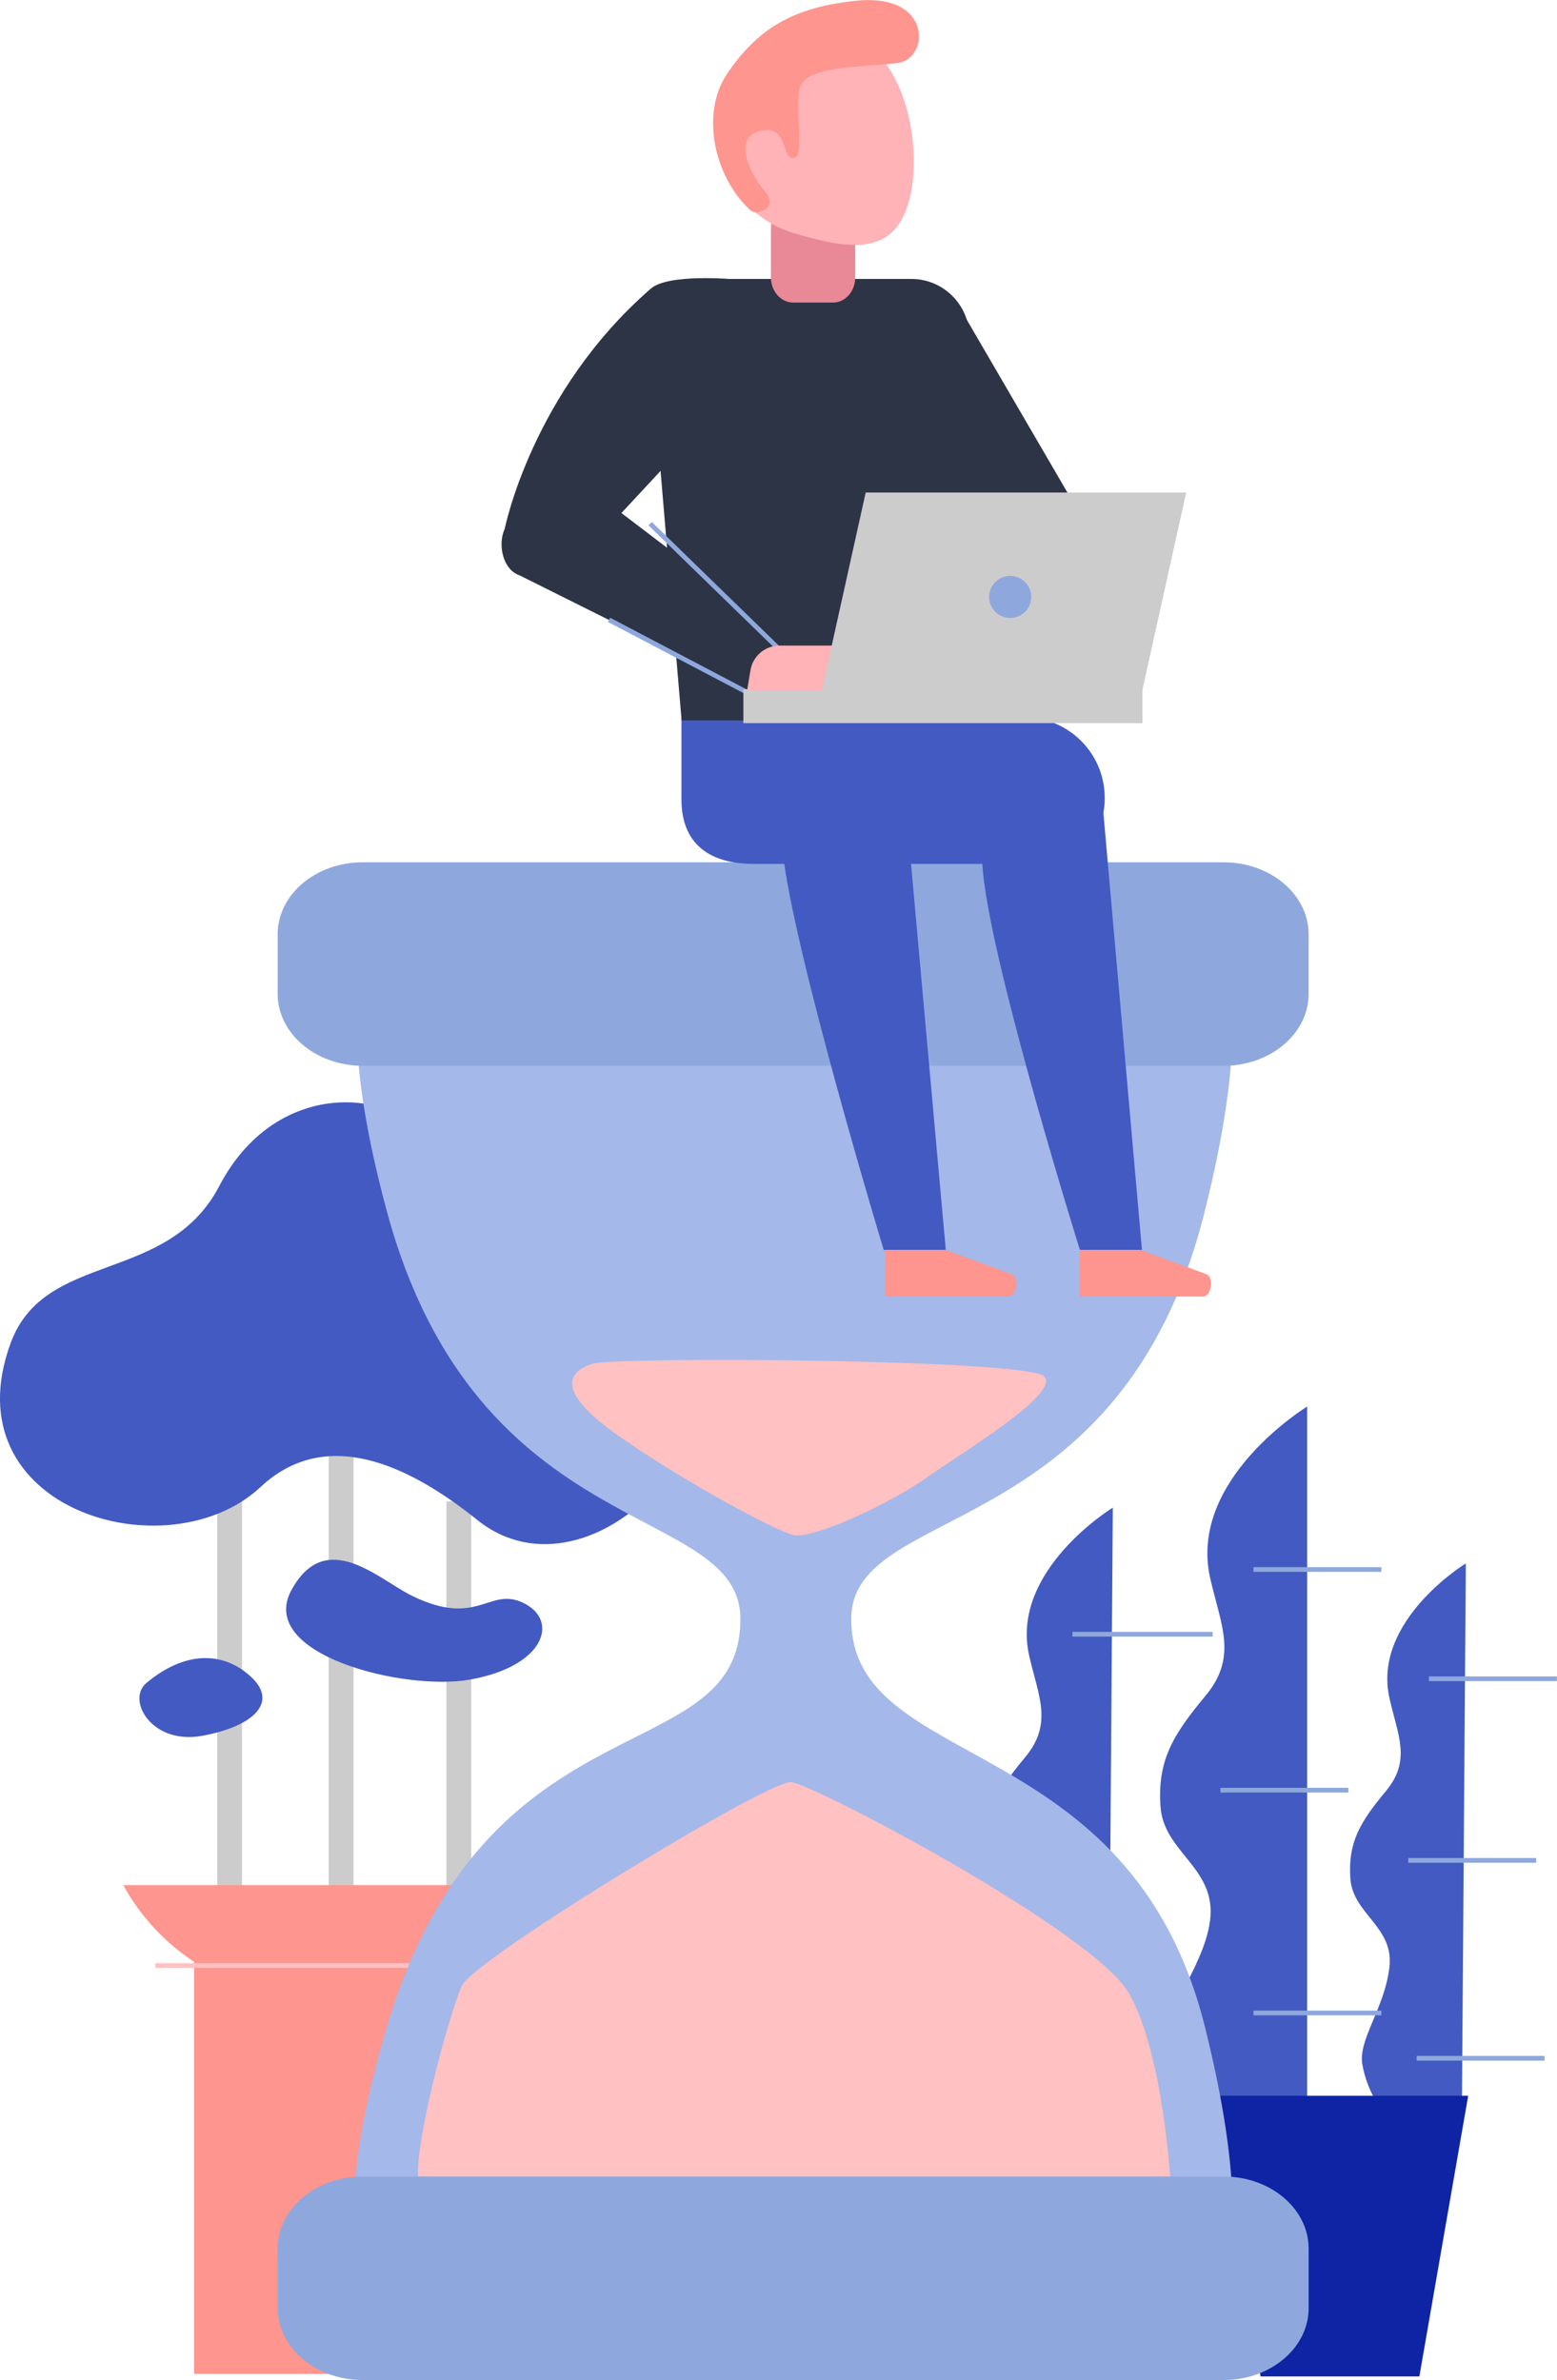 <svg width="295" height="451" viewBox="0 0 295 451" fill="none" xmlns="http://www.w3.org/2000/svg">
<g clip-path="url(#clip0)">
<path d="M66.977 264.581H62.28V378.31H66.977V264.581Z" fill="#CCCCCC"/>
<path d="M45.855 276.303H41.158V390.032H45.855V276.303Z" fill="#CCCCCC"/>
<path d="M89.279 284.511H84.582V398.24H89.279V284.511Z" fill="#CCCCCC"/>
<path d="M95.344 357.224H23.364C26.573 363.097 31.199 368.074 36.769 371.753V449.844H81.939V371.753C87.509 368.074 92.134 363.097 95.344 357.224Z" fill="#FE958E"/>
<path d="M116.843 372.012H29.429V372.909H116.843V372.012Z" fill="#FFC1C1"/>
<path d="M276.993 398.263L277.725 296.256C277.725 296.256 259.954 307.106 263.258 321.799C264.839 328.851 267.459 333.568 262.55 339.441C257.665 345.314 255.375 349.135 255.847 355.975C256.343 362.814 264.225 365.079 263.234 372.909C262.267 380.739 257.24 386.541 258.137 391.305C260.166 402.178 269.394 406.471 269.394 406.471L276.993 398.263Z" fill="#425AC2"/>
<path d="M294.976 317.672H270.739V318.568H294.976V317.672Z" fill="#8EA8DD"/>
<path d="M291.059 352.083H266.822V352.979H291.059V352.083Z" fill="#8EA8DD"/>
<path d="M292.64 389.584H268.403V390.48H292.64V389.584Z" fill="#8EA8DD"/>
<path d="M87.32 222.764C79.107 205.169 53.053 202.693 41.56 224.722C31.789 243.472 8.567 236.892 2.053 254.416C-9.676 286.067 31.789 298.214 49.371 281.775C61.502 270.43 76.936 277.176 90.435 288.025C112.336 305.62 146.367 268.095 124.844 250.501C108.159 236.868 97.444 244.439 87.32 222.764Z" fill="#425AC2"/>
<path d="M210.04 397.461L210.842 285.69C210.842 285.69 191.372 297.577 194.983 313.686C196.73 321.398 199.585 326.587 194.204 333.026C188.847 339.465 186.346 343.64 186.865 351.14C187.408 358.64 196.045 361.116 194.96 369.701C193.898 378.286 188.399 384.631 189.366 389.843C191.585 401.754 201.709 406.471 201.709 406.471L210.04 397.461Z" fill="#425AC2"/>
<path d="M229.77 309.228H203.196V310.125H229.77V309.228Z" fill="#8EA8DD"/>
<path d="M227.197 388.027H200.624V388.923H227.197V388.027Z" fill="#8EA8DD"/>
<path d="M247.658 400.244V266.539C247.658 266.539 225.097 280.312 229.274 298.968C231.28 307.907 234.608 313.922 228.377 321.375C222.17 328.828 219.268 333.663 219.881 342.366C220.495 351.069 230.501 353.922 229.274 363.852C228.023 373.781 218.442 382.862 222.784 387.201C227.126 391.541 237.086 406.447 237.086 406.447L247.658 400.244Z" fill="#425AC2"/>
<path d="M229.557 397.131H278.173L268.922 450.316H238.832L229.557 397.131Z" fill="#0E24A5"/>
<path d="M161.283 306.799C161.283 284.487 212.4 293.072 228.259 229.557C241.098 178.259 226.56 172.928 226.56 172.928H166.026H135.535H75.025C75.025 172.928 59.496 178.518 73.302 229.557C90.483 293.072 140.279 284.487 140.279 306.799C140.279 335.974 92.182 320.526 73.302 384.041C58.221 434.726 75.025 440.67 75.025 440.67H135.535H166.05H226.56C226.56 440.67 241.098 435.339 228.283 384.041C214.123 327.389 161.283 335.974 161.283 306.799Z" fill="#A4B8EA"/>
<path d="M231.846 201.962H68.723C59.826 201.962 52.605 195.853 52.605 188.306V177.056C52.605 169.508 59.826 163.4 68.723 163.4H231.823C240.72 163.4 247.942 169.508 247.942 177.056V188.306C247.965 195.83 240.744 201.962 231.846 201.962Z" fill="#8EA8DD"/>
<path d="M194.039 135.923H129.115V151.489C129.115 159.909 134.402 163.706 142.851 163.706H192.505C200.93 163.706 209.308 159.909 209.308 151.489V151.183C209.308 142.763 202.464 135.923 194.039 135.923Z" fill="#425AC2"/>
<path d="M208.624 149.131L216.365 236.868H204.612C204.612 236.868 188.139 184.202 186.251 165.405C184.363 146.607 195.667 144.649 195.667 144.649L208.624 149.131Z" fill="#425AC2"/>
<path d="M171.194 147.951L179.195 236.868H167.442C167.442 236.868 150.143 179.792 148.255 160.994C146.367 142.196 158.497 144.649 158.497 144.649L171.194 147.951Z" fill="#425AC2"/>
<path d="M216.105 236.868H204.588V245.689H227.952C229.486 245.689 230.029 242.222 228.684 241.491L216.105 236.868Z" fill="#FE958E"/>
<path d="M179.195 236.868H167.678V245.689H191.042C192.576 245.689 193.119 242.222 191.774 241.491L179.195 236.868Z" fill="#FE958E"/>
<path d="M129.139 136.513H177.59L183.631 64.789C184.174 58.374 179.1 52.855 172.657 52.855H134.071C127.629 52.855 122.555 58.374 123.097 64.789L129.139 136.513Z" fill="#2D3446"/>
<path d="M150.285 57.336H157.813C160.15 57.336 162.038 55.214 162.038 52.572V43.303C162.038 40.661 160.15 38.539 157.813 38.539H150.285C147.948 38.539 146.06 40.661 146.06 43.303V52.572C146.06 55.19 147.948 57.336 150.285 57.336Z" fill="#E98896"/>
<path d="M172.115 38.515C169.094 48.728 160.551 47.171 150.308 44.152C140.089 41.133 134.237 30.402 137.257 20.166C140.278 9.953 151.016 4.104 161.259 7.123C171.477 10.165 175.135 28.303 172.115 38.515Z" fill="#FFB3B6"/>
<path d="M182.499 59.435L205.509 98.941L187.62 106.535L173.365 83.162L182.499 59.435Z" fill="#2D3446"/>
<path d="M123.31 54.695C100.772 74.27 95.627 100.214 95.627 100.214C94.235 103.21 95.297 107.998 98.459 109.035L142.379 130.946L148.491 120.616L117.74 97.219L140.326 72.879L139.146 52.949C139.146 52.926 126.661 51.77 123.31 54.695Z" fill="#2D3446"/>
<path d="M123.501 98.917L122.875 99.559L148.642 124.637L149.268 123.995L123.501 98.917Z" fill="#8EA8DD"/>
<path d="M115.611 117.058L115.193 117.851L144.688 133.35L145.105 132.557L115.611 117.058Z" fill="#8EA8DD"/>
<path d="M216.459 130.616H140.845V137.031H216.459V130.616Z" fill="#CCCCCC"/>
<path d="M141.553 130.805H160.834L162.25 122.338H147.689C144.951 122.338 142.638 124.319 142.19 127.008L141.553 130.805Z" fill="#FFB3B6"/>
<path d="M155.689 130.899H216.412L224.743 93.328H164.02L155.689 130.899Z" fill="#CCCCCC"/>
<path d="M187.407 113.116C187.407 115.333 189.201 117.102 191.396 117.102C193.614 117.102 195.384 115.309 195.384 113.116C195.384 110.899 193.591 109.13 191.396 109.13C189.201 109.13 187.407 110.899 187.407 113.116Z" fill="#8EA8DD"/>
<path d="M79.485 414.678C77.526 409.207 85.149 381.352 87.509 376.281C89.845 371.211 145.589 337.295 149.884 337.696C154.179 338.097 207.279 366.022 213.934 377.767C220.589 389.489 221.864 414.702 221.864 414.702H79.485V414.678Z" fill="#FFC1C1"/>
<path d="M231.846 451H68.723C59.826 451 52.605 444.891 52.605 437.344V426.094C52.605 418.547 59.826 412.438 68.723 412.438H231.823C240.72 412.438 247.942 418.547 247.942 426.094V437.344C247.965 444.891 240.744 451 231.846 451Z" fill="#8EA8DD"/>
<path d="M150.875 290.973C148.231 290.973 128.006 279.841 116.56 271.633C105.114 263.425 107.757 259.911 112.171 258.449C116.584 256.987 194.605 257.576 197.815 260.784C201.048 264.015 182.853 274.864 174.947 280.43C169.117 284.487 155.854 290.973 150.875 290.973Z" fill="#FFC1C1"/>
<path d="M142.213 39.883C143.323 40.897 147.641 39.482 144.998 36.369C141.765 32.548 138.839 25.968 144.125 24.788C149.411 23.609 147.948 29.93 150.285 29.93C152.621 29.93 150.568 21.581 151.465 16.887C152.338 12.194 164.374 12.783 170.227 11.911C176.103 11.038 176.835 -1.58 161.731 0.189C151.559 1.368 144.125 4.434 137.682 14.104C132.797 21.416 135.181 33.444 142.213 39.883Z" fill="#FE958E"/>
<path d="M261.724 296.964H237.487V297.86H261.724V296.964Z" fill="#8EA8DD"/>
<path d="M255.47 338.781H231.233V339.677H255.47V338.781Z" fill="#8EA8DD"/>
<path d="M261.724 380.999H237.487V381.895H261.724V380.999Z" fill="#8EA8DD"/>
<path d="M27.73 318.922C23.907 322.129 28.721 330.691 38.327 328.922C47.932 327.153 52.84 322.648 47.554 317.743C42.244 312.837 34.999 312.837 27.73 318.922Z" fill="#425AC2"/>
<path d="M55.224 301.304C61.785 289.299 71.815 299.37 78.092 302.412C90.648 308.544 92.677 300.502 99.285 303.804C105.964 307.153 103.179 315.785 88.972 318.285C76.606 320.478 48.545 313.544 55.224 301.304Z" fill="#425AC2"/>
</g>
<defs>
<clipPath id="clip0">
<rect width="295" height="451" fill="white"/>
</clipPath>
</defs>
</svg>
